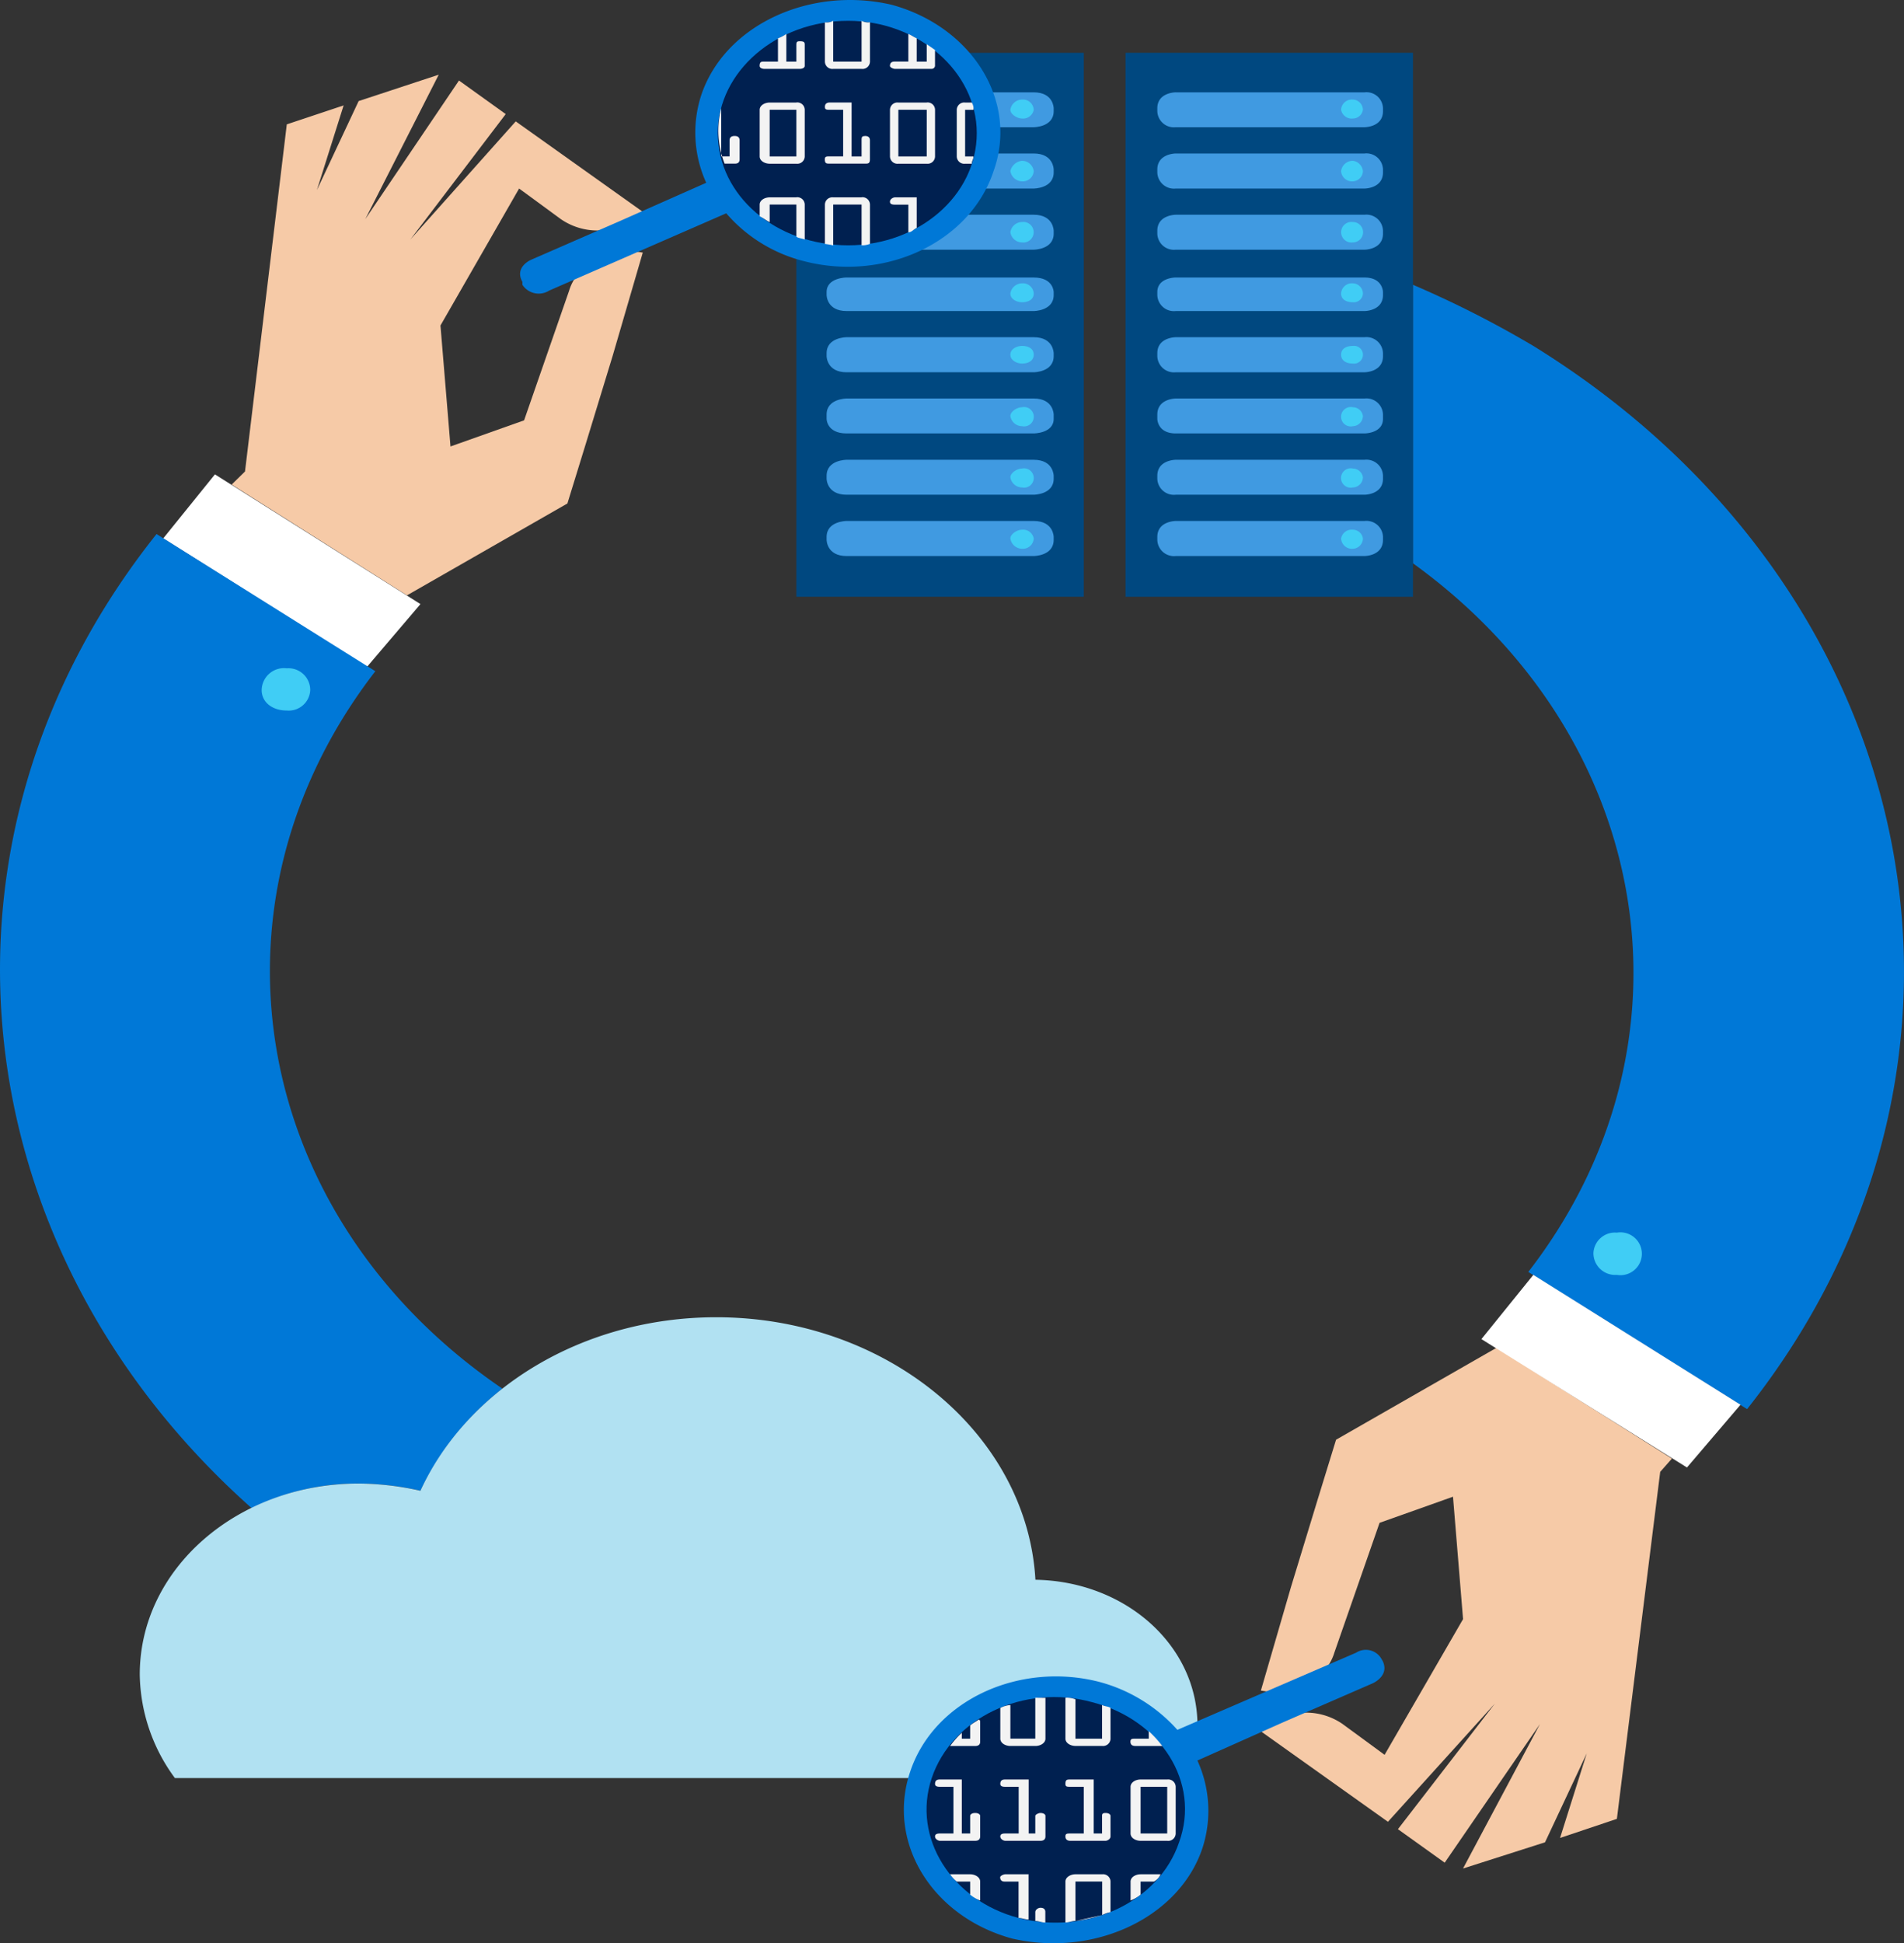 <svg xmlns="http://www.w3.org/2000/svg" viewBox="0 0 123.974 126.47"><rect x="0" y="0" width="123.974" height="126.47" fill="#333333" stroke="none"/><path d="M41.854 13.786 33.581 7.9l-6.859 7.685 6.207-8.16-3.044-2.184-6.1 9.02 4.782-9.4-5.214 1.716-2.717 5.788 1.738-5.505-3.7 1.233-2.721 22.591-.869.851L26.5 38.747l10.445-5.98 1.2-3.894 1.741-5.695 1.966-6.738c-2.076-.379-4.249.664-4.793 2.472l-2.934 8.445-4.793 1.7-.652-7.874 5.12-8.912 2.717 1.99a4.2 4.2 0 0 0 5.337-.475z" fill="#f6caa7"/><path fill="#fff" d="m13.995 30.873-3.369 4.17 13.272 8.355 3.479-4.083-13.382-8.442z"/><path d="m24.44 43.684-14.248-8.927c-15.89 19.937-12.727 46.6 6.2 63.4a15.517 15.517 0 0 1 6.966-1.611 18.727 18.727 0 0 1 4.024.472 18.462 18.462 0 0 1 5.335-6.641C16.388 79.273 12.692 58.864 24.44 43.684z" fill="#0078d7"/><path d="M18.678 46.242a1.4 1.4 0 0 0 1.522-1.325 1.416 1.416 0 0 0-1.524-1.422 1.453 1.453 0 0 0-1.638 1.422c.002.757.653 1.325 1.64 1.325z" fill="#40cdf5"/><path d="m86.994 93.7-1.2 3.9-1.738 5.695-1.956 6.73c2.065.379 4.241-.664 4.782-2.465l2.945-8.452 4.782-1.7.655 7.967-5.11 8.831-2.728-2a4.178 4.178 0 0 0-5.327.472l8.273 5.887 6.958-7.688-6.307 8.169 3.045 2.18 6.2-9.02-5.007 9.4 5.339-1.706 2.717-5.788-1.738 5.505 3.7-1.242 2.821-22.583.762-.863-11.424-7.21z" fill="#f6caa7"/><path d="M99.839 22.514A67.327 67.327 0 0 0 92 18.534v18.127c15.662 11.3 19.041 31.224 7.51 46.121l14.248 8.924c17.842-22.493 11.756-53.338-13.919-69.192z" fill="#0078d7"/><path d="M105.276 80.223a1.4 1.4 0 0 0-1.524 1.326 1.416 1.416 0 0 0 1.524 1.422 1.394 1.394 0 1 0 0-2.748z" fill="#40cdf5"/><path fill="#004880" d="M51.853 3.437h18.716V38.84H51.853z"/><path d="M55.122 6.008s-1.3 0-1.3 1.04v.189s0 1.043 1.3 1.043h12.186s1.3 0 1.3-1.043v-.188s0-1.04-1.3-1.04H55.122zm0 3.981s-1.3 0-1.3 1.043v.189s0 1.05 1.3 1.05h12.186s1.3 0 1.3-1.05v-.189s0-1.043-1.3-1.043H55.122zm0 3.987s-1.3 0-1.3 1.043v.189s0 1.043 1.3 1.043h12.186s1.3 0 1.3-1.043v-.189s0-1.043-1.3-1.043H55.122zm0 4.083s-1.3 0-1.3.95v.191s0 1.043 1.3 1.043h12.186s1.3 0 1.3-1.043v-.189s0-.95-1.3-.95H55.122zm0 3.887s-1.3 0-1.3 1.043v.189s0 1.05 1.3 1.05h12.186s1.3 0 1.3-1.05v-.189s0-1.043-1.3-1.043H55.122zm0 3.99s-1.3 0-1.3 1.043v.282s0 .947 1.3.947h12.186s1.3 0 1.3-.947v-.282s0-1.043-1.3-1.043H55.122zm0 3.987s-1.3 0-1.3 1.043v.189s0 1.043 1.3 1.043h12.186s1.3 0 1.3-1.043v-.189s0-1.043-1.3-1.043H55.122zm0 3.983s-1.3 0-1.3 1.04v.189s0 1.053 1.3 1.053h12.186s1.3 0 1.3-1.053v-.189s0-1.04-1.3-1.04H55.122z" fill="#409ae1"/><path d="M66.546 7.713a.7.7 0 0 0 .762-.568.7.7 0 0 0-.762-.664.773.773 0 0 0-.758.664c0 .282.434.568.758.568zm0 4.087a.707.707 0 0 0 .762-.671.769.769 0 0 0-.762-.664.87.87 0 0 0-.758.664.779.779 0 0 0 .758.671zm0 3.976a.669.669 0 1 0 0-1.326.773.773 0 0 0-.758.664.771.771 0 0 0 .758.662zm0 3.894c.434 0 .762-.189.762-.568a.7.7 0 0 0-.762-.661.771.771 0 0 0-.758.661c0 .379.434.568.758.568zm0 3.99c.434 0 .762-.2.762-.578s-.328-.568-.762-.568c-.324 0-.758.189-.758.568s.434.578.758.578zm0 4.077a.631.631 0 1 0 0-1.233c-.324 0-.758.282-.758.568a.773.773 0 0 0 .758.665zm0 3.987a.629.629 0 1 0 0-1.229c-.324 0-.758.282-.758.568a.771.771 0 0 0 .758.661zm0 3.99a.707.707 0 0 0 .762-.671.7.7 0 0 0-.762-.568c-.324 0-.758.282-.758.568a.779.779 0 0 0 .758.671z" fill="#40cdf5"/><path fill="#004880" d="M73.287 3.437h18.716V38.84H73.287z"/><path d="M76.556 6.008s-1.2 0-1.2 1.04v.189a1.079 1.079 0 0 0 1.2 1.043h12.293s1.2 0 1.2-1.043v-.188a1.074 1.074 0 0 0-1.2-1.04H76.556zm0 3.981s-1.2 0-1.2 1.043v.189a1.083 1.083 0 0 0 1.2 1.05h12.293s1.2 0 1.2-1.05v-.189a1.076 1.076 0 0 0-1.2-1.043H76.556zm0 3.987s-1.2 0-1.2 1.043v.189a1.079 1.079 0 0 0 1.2 1.043h12.293s1.2 0 1.2-1.043v-.189a1.076 1.076 0 0 0-1.2-1.043H76.556zm0 4.083s-1.2 0-1.2.95v.191a1.079 1.079 0 0 0 1.2 1.043h12.293s1.2 0 1.2-1.043v-.189s0-.95-1.2-.95H76.556zm0 3.887s-1.2 0-1.2 1.043v.189a1.083 1.083 0 0 0 1.2 1.05h12.293s1.2 0 1.2-1.05v-.189a1.076 1.076 0 0 0-1.2-1.043H76.556zm0 3.99s-1.2 0-1.2 1.043v.282s0 .947 1.2.947h12.293s1.2 0 1.2-.947v-.282a1.076 1.076 0 0 0-1.2-1.043H76.556zm0 3.987s-1.2 0-1.2 1.043v.189a1.079 1.079 0 0 0 1.2 1.043h12.293s1.2 0 1.2-1.043v-.189a1.076 1.076 0 0 0-1.2-1.043H76.556zm0 3.983s-1.2 0-1.2 1.04v.189a1.085 1.085 0 0 0 1.2 1.053h12.293s1.2 0 1.2-1.053v-.189a1.074 1.074 0 0 0-1.2-1.04H76.556z" fill="#409ae1"/><path d="M88.091 7.713a.664.664 0 0 0 .652-.568.674.674 0 0 0-.652-.664.7.7 0 0 0-.769.664.7.7 0 0 0 .769.568zm0 4.087a.68.68 0 0 0 .652-.671.75.75 0 0 0-.652-.664.768.768 0 0 0-.769.664.707.707 0 0 0 .769.671zm0 3.976a.663.663 0 0 0 0-1.326.67.67 0 1 0 0 1.326zm0 3.894a.593.593 0 0 0 .652-.568.671.671 0 0 0-.652-.661.7.7 0 0 0-.769.661c-.001.379.323.568.769.568zm0 3.99a.578.578 0 1 0 0-1.146c-.445 0-.769.189-.769.568s.323.578.769.578zm0 4.077a.674.674 0 0 0 .652-.664.661.661 0 0 0-.652-.568.632.632 0 1 0 0 1.233zm0 3.987a.671.671 0 0 0 .652-.661.661.661 0 0 0-.652-.568.631.631 0 1 0 0 1.229zm0 3.99a.68.68 0 0 0 .652-.671.661.661 0 0 0-.652-.568.7.7 0 0 0-.769.568.707.707 0 0 0 .769.671z" fill="#40cdf5"/><path d="M11.388 115.719a11.594 11.594 0 0 1-2.288-6.737c0-6.927 6.417-12.432 14.251-12.432a18.727 18.727 0 0 1 4.024.472c3.055-6.642 10.554-11.293 19.261-11.293 11.1 0 20.238 7.588 20.783 17.084 5.868.1 10.551 4.272 10.551 9.486a7.824 7.824 0 0 1-.758 3.422z" fill="#b1e1f2"/><path fill="#fff" d="m109.842 95.506 3.486-4.083-13.489-8.452-3.38 4.18 13.383 8.355z"/><path d="M58.06.311C52.722-.928 47.181 1.64 45.657 6.2a7.862 7.862 0 0 0 .328 5.695l-5.556 2.462-5.869 2.559s-1.086.472-.545 1.428v.189a1.267 1.267 0 0 0 1.741.379l11.531-5.03a9.862 9.862 0 0 0 5.11 3.127c5.228 1.335 10.772-1.233 12.3-5.884 1.632-4.548-1.42-9.392-6.637-10.814zm7.834 125.851c5.327 1.233 10.879-1.335 12.4-5.884a7.864 7.864 0 0 0-.328-5.7l5.544-2.472 5.88-2.558s1.086-.475.652-1.422l-.107-.189a1.17 1.17 0 0 0-1.631-.379l-11.641 5.024a10.414 10.414 0 0 0-5.117-3.13c-5.221-1.326-10.772 1.233-12.293 5.887-1.521 4.561 1.413 9.391 6.641 10.823z" fill="#0078d7"/><path d="M71.115 110.782c-4.458-1.233-9.141 1.043-10.448 4.937s1.307 7.967 5.662 9.107c4.458 1.146 9.134-1.043 10.445-4.931 1.413-3.895-1.204-7.976-5.659-9.113zM63.6 8.66c0 4.083-3.807 7.306-8.372 7.306-4.683 0-8.49-3.223-8.49-7.306 0-3.987 3.807-7.306 8.49-7.306 4.572 0 8.372 3.319 8.372 7.306z" fill="#002050"/><path d="M47.832 8.849c-.217 0-.328.1-.328.286v1.043h-.544V7.049a5.8 5.8 0 0 0 .221 3.6h.652c.107 0 .324 0 .324-.282V9.135c-.001-.189-.107-.286-.325-.286zm4.238-6.166c-.217 0-.217.093-.217.282v1.044H51.2v-1.8a2.434 2.434 0 0 1-.545.286v1.514h-.869c-.217 0-.324 0-.324.286 0 .093.107.189.324.189h2.284c.217 0 .328-.1.328-.189v-1.33c.002-.189.002-.282-.328-.282zm-.217 7.5h-1.738V7.145h1.738zm0-3.509h-1.738c-.328 0-.652.189-.652.475v3.033c0 .282.324.472.652.472h1.738a.484.484 0 0 0 .545-.472V7.145a.484.484 0 0 0-.545-.475zm0 6.17h-1.738c-.328 0-.652.189-.652.475v.758c.217.093.434.282.652.379v-1.142h1.738V15.4c.11.1.328.1.545.189v-2.275a.484.484 0 0 0-.545-.475zM56.1 1.354v2.655h-1.847V1.354a.891.891 0 0 1-.541.1v2.555a.483.483 0 0 0 .541.475H56.1a.484.484 0 0 0 .545-.475V1.45a.909.909 0 0 1-.545-.096zm.217 7.5c-.217 0-.217.1-.217.286v1.043h-.65V6.67h-1.414c-.217 0-.324.1-.324.286s.107.189.324.189h.864v3.033h-.869c-.217 0-.324 0-.324.189 0 .282.107.282.324.282h2.283c.217 0 .328 0 .328-.282V9.135c.004-.189-.106-.286-.323-.286zm-.217 3.99h-1.847a.483.483 0 0 0-.541.475v2.558a5.254 5.254 0 0 1 .541.093v-2.656H56.1v2.651a1.358 1.358 0 0 0 .545-.093v-2.558a.484.484 0 0 0-.545-.475zm4.241-9.967v1.132h-.652V2.494c-.217-.1-.328-.189-.545-.286v1.8h-.869c-.11 0-.328 0-.328.286 0 .093.217.189.328.189h2.389a.22.22 0 0 0 .217-.189V3.251zm0 7.306h-1.847V7.145h1.848zm0-3.509h-1.847a.484.484 0 0 0-.545.475v3.033a.484.484 0 0 0 .545.472h1.848a.482.482 0 0 0 .541-.472V7.145a.483.483 0 0 0-.54-.475zm-2.065 6.17c-.11 0-.328.1-.328.286s.217.189.328.189h.869v1.8c.217 0 .328-.189.545-.286v-1.99zm4.565-5.695h.545a.756.756 0 0 0-.11-.475h-.434a.484.484 0 0 0-.545.475v3.033a.484.484 0 0 0 .545.472h.434c0-.189.11-.282.11-.472h-.545zm11.425 114.833c-.328 0-.652.189-.652.475v1.229a2.285 2.285 0 0 0 .652-.379v-.851h.869a.984.984 0 0 0 .434-.475zM76 119.327h-1.734v-3.04H76zm0-3.515h-1.734c-.328 0-.652.189-.652.475v3.04c0 .286.324.475.652.475H76a.487.487 0 0 0 .552-.475v-3.04a.487.487 0 0 0-.552-.474zm-1.2-3.136v.481h-.869c-.217 0-.324 0-.324.193s.107.282.324.282h1.749a7.439 7.439 0 0 0-.872-.956zm-4.782 12.346a11.293 11.293 0 0 0 1.741-.385zm1.741-3.04h-1.734c-.324 0-.652.189-.652.475v2.661c.217 0 .434-.1.652-.1v-2.565h1.741v2.18a1.961 1.961 0 0 1 .541-.189v-1.99a.483.483 0 0 0-.54-.472zm.217-3.99c-.217 0-.217.1-.217.189v1.146h-.545v-3.515H69.7c-.217 0-.328 0-.328.286 0 .189.11.189.328.189h.869v3.04H69.7c-.217 0-.328 0-.328.189s.11.286.328.286h2.283c.107 0 .324-.1.324-.286v-1.335c.001-.093-.107-.189-.323-.189zm-.217-7.02v2.186h-1.734v-2.565a1.536 1.536 0 0 0-.652-.1v2.661c0 .286.328.475.652.475h1.741a.483.483 0 0 0 .541-.475v-2c-.107-.089-.323-.089-.54-.182zm-4.024 13.19c-.107 0-.324.1-.324.286v.575c.217 0 .434.1.652.1v-.671c.007-.194-.103-.29-.32-.29zm-2.283-2.18c-.107 0-.328.1-.328.189 0 .286.221.286.328.286h.869v2.369c.217 0 .434.1.652.1v-2.947zm2.283-3.99c-.107 0-.324.1-.324.189v1.146h-.431v-3.515h-1.52c-.107 0-.328 0-.328.286 0 .189.221.189.328.189h.869v3.04h-.869c-.107 0-.328 0-.328.189s.221.286.328.286h2.283c.217 0 .328-.1.328-.286v-1.335c-.001-.093-.111-.189-.328-.189zm-.324-7.5v2.661h-1.623v-2.186a1.711 1.711 0 0 0-.655.189v2c0 .286.328.475.655.475h1.631c.324 0 .652-.189.652-.475V110.5zm-4.241 11.49h-1.307a2.294 2.294 0 0 0 .434.475h.873v.851a2.285 2.285 0 0 0 .652.379v-1.229c0-.286-.328-.476-.652-.476zm.324-3.99c-.217 0-.324.1-.324.189v1.146h-.545v-3.515h-1.414c-.107 0-.328 0-.328.286 0 .189.221.189.328.189h.869v3.04h-.869c-.107 0-.328 0-.328.189s.221.286.328.286h2.283c.217 0 .328-.1.328-.286v-1.335c0-.093-.111-.189-.328-.189zm.217-6.073c-.107.1-.324.189-.541.379v.86h-.545v-.385a5.77 5.77 0 0 0-.762.86h1.631c.217 0 .328-.093.328-.282v-1.242c0-.094 0-.19-.111-.19z" fill="#f3f3f3"/></svg>